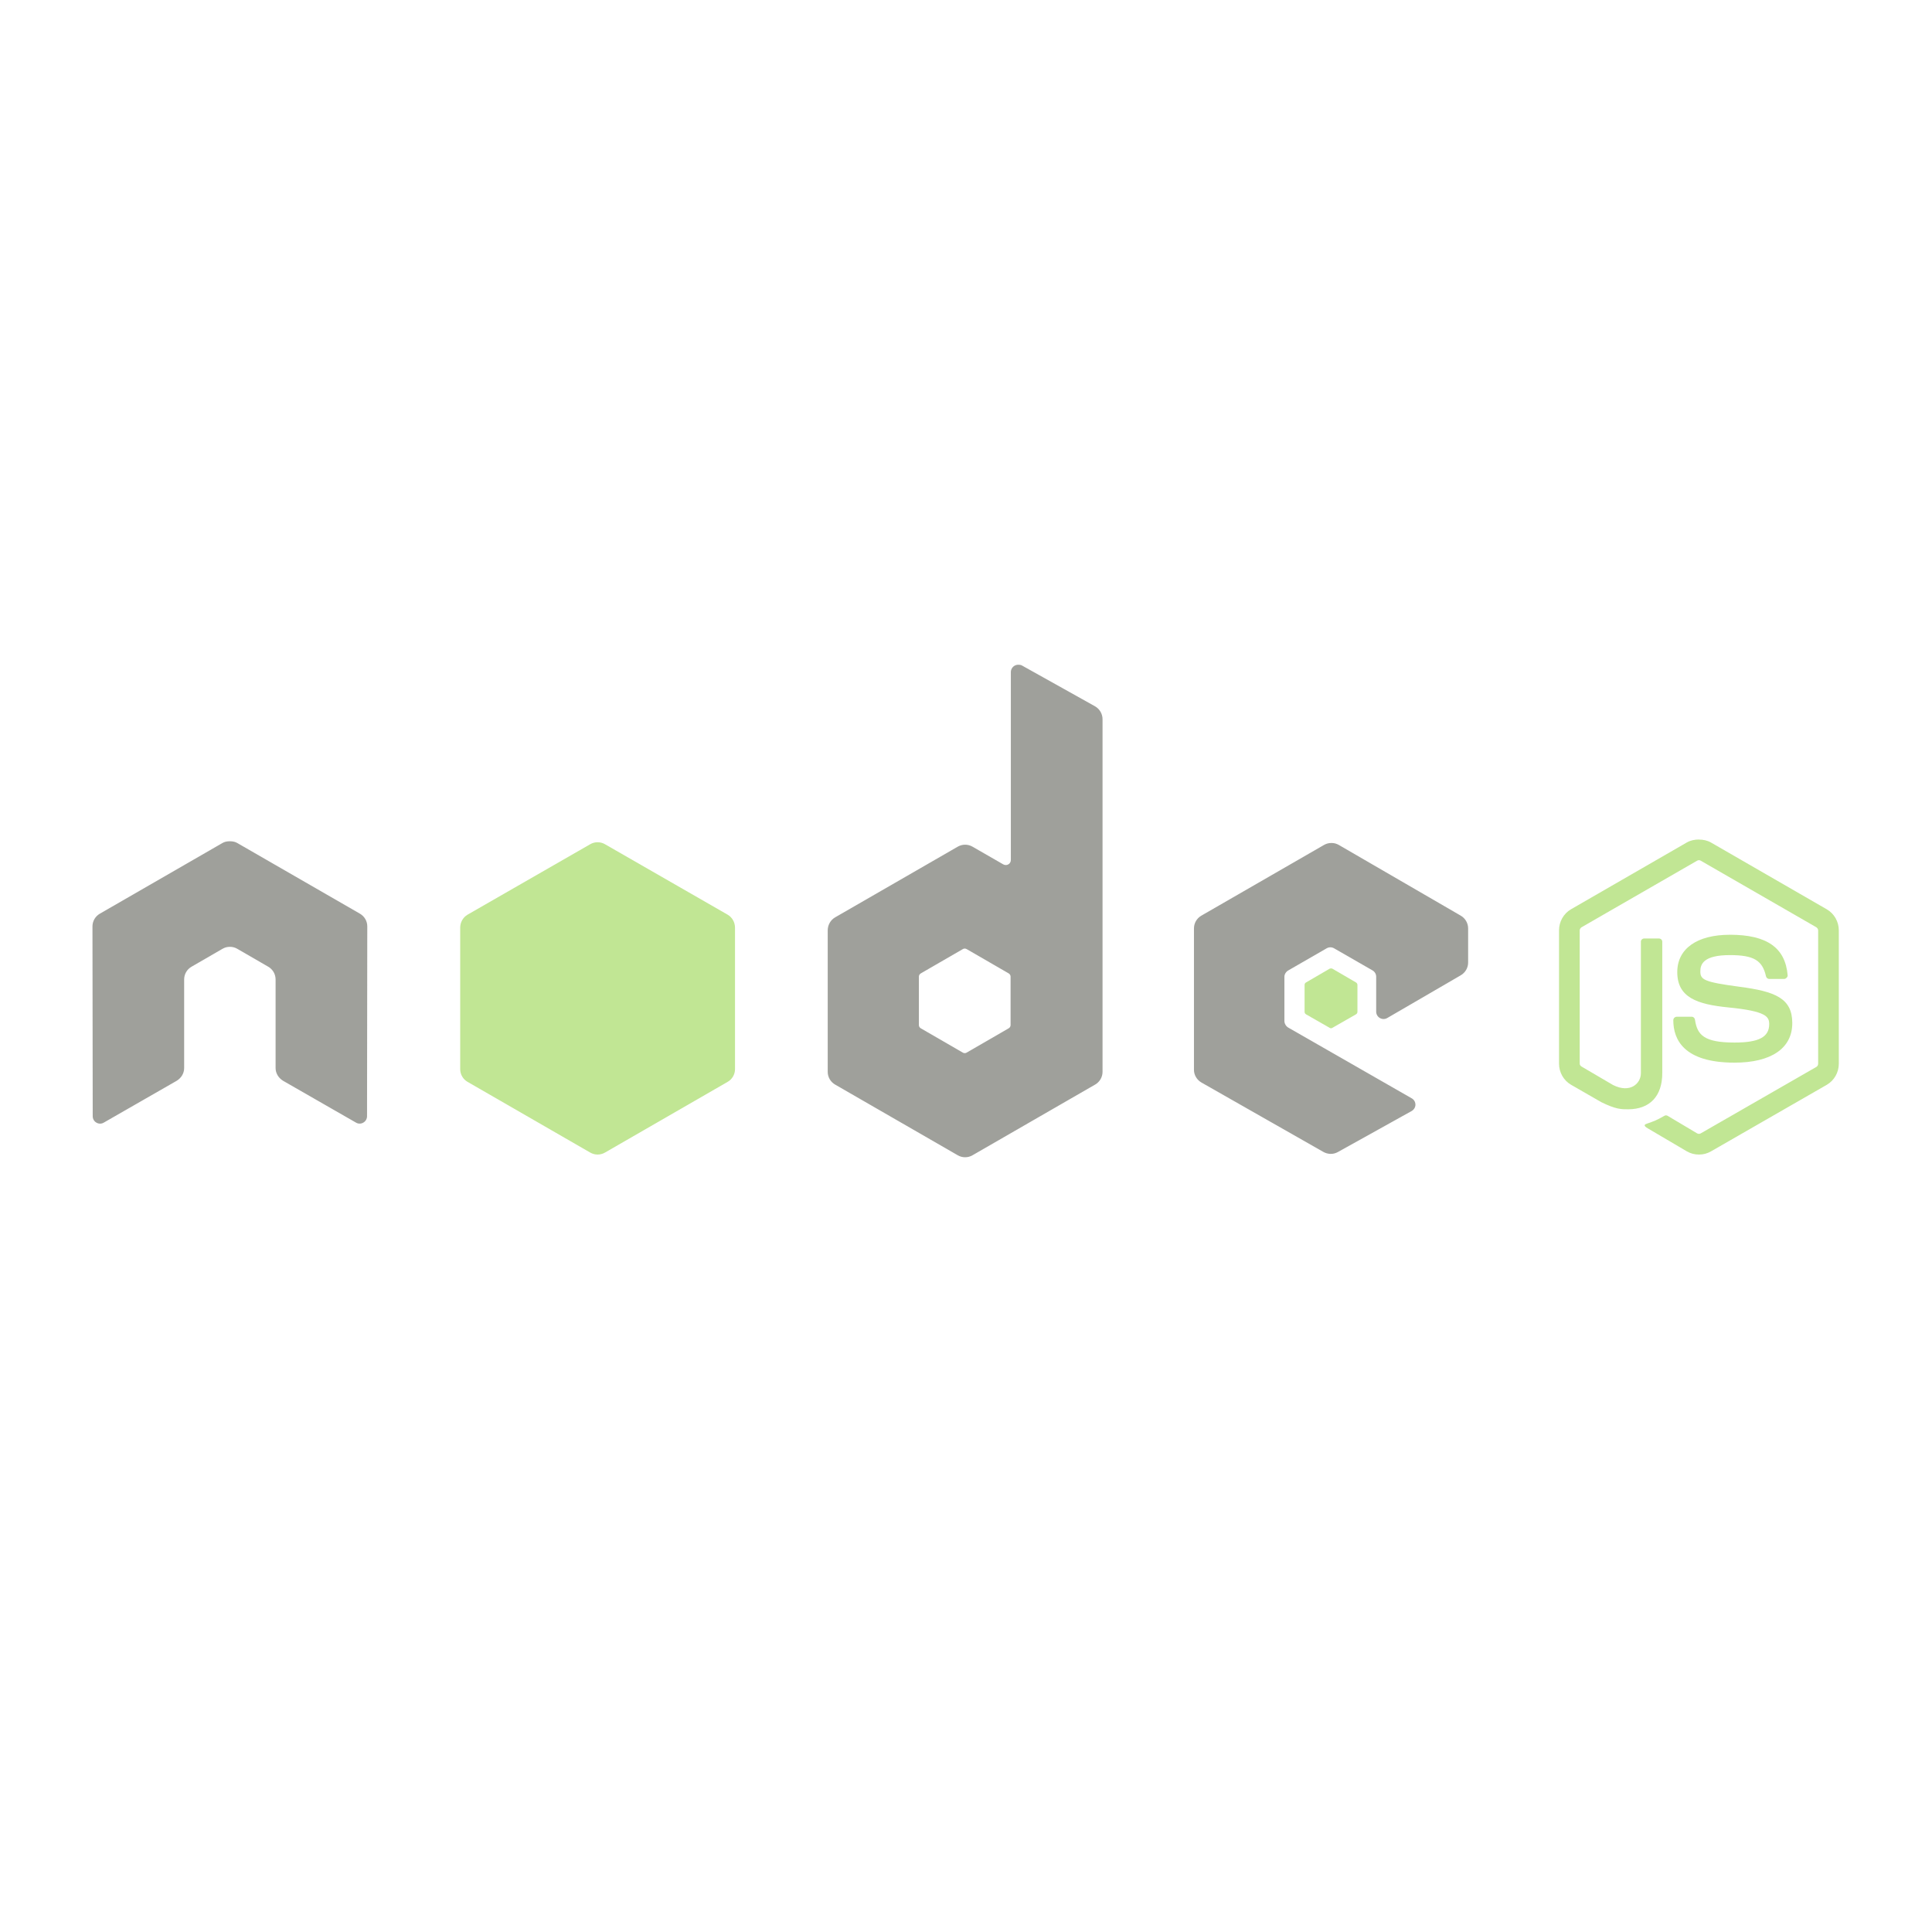 <svg xmlns="http://www.w3.org/2000/svg" xmlns:xlink="http://www.w3.org/1999/xlink" width="1080" zoomAndPan="magnify" viewBox="0 0 810 810" height="1080" preserveAspectRatio="xMidYMid meet" version="1.0"><defs><filter x="0%" y="0%" width="100%" height="100%" id="eaea7d704d"><feColorMatrix values="0 0 0 0 1 0 0 0 0 1 0 0 0 0 1 0 0 0 1 0" color-interpolation-filters="sRGB"/></filter><mask id="9d1d0ed4f7"><g filter="url(#eaea7d704d)"><rect x="-81" width="972" fill="#000000" y="-81" height="972" fill-opacity="0.5"/></g></mask><clipPath id="e44355ae09"><path d="M 4 0.699 L 582 0.699 L 582 207.699 L 4 207.699 Z M 4 0.699 " clip-rule="nonzero"/></clipPath><clipPath id="ee02d638fa"><rect x="0" width="742" y="0" height="209"/></clipPath></defs><g mask="url(#9d1d0ed4f7)"><g transform="matrix(1, 0, 0, 1, 34, 278)"><g clip-path="url(#ee02d638fa)"><path fill="#83cd29" d="M 678.27 73.969 C 676.488 73.969 674.754 74.336 673.219 75.203 L 624.68 103.199 C 621.535 105.008 619.629 108.422 619.629 112.051 L 619.629 167.945 C 619.629 171.574 621.535 174.984 624.68 176.797 L 637.355 184.09 C 643.516 187.125 645.785 187.074 648.59 187.074 C 657.707 187.074 662.914 181.551 662.914 171.945 L 662.914 116.797 C 662.914 116.02 662.238 115.461 661.469 115.461 L 655.391 115.461 C 654.609 115.461 653.949 116.035 653.949 116.797 L 653.949 171.969 C 653.949 176.227 649.508 180.508 642.301 176.91 L 629.125 169.191 C 628.66 168.938 628.301 168.477 628.301 167.957 L 628.301 112.062 C 628.301 111.535 628.652 110.992 629.125 110.727 L 677.562 82.828 C 678.02 82.57 678.559 82.57 679.008 82.828 L 727.445 110.727 C 727.906 111 728.27 111.516 728.27 112.062 L 728.27 167.957 C 728.27 168.488 728.004 169.035 727.547 169.293 L 679.008 197.191 C 678.578 197.438 678.004 197.438 677.566 197.191 L 665.094 189.777 C 664.723 189.562 664.215 189.578 663.859 189.777 C 660.418 191.727 659.77 191.953 656.543 193.074 C 655.746 193.348 654.535 193.777 656.953 195.133 L 673.238 204.719 C 674.789 205.613 676.516 206.055 678.289 206.055 C 680.086 206.055 681.789 205.625 683.34 204.719 L 731.879 176.82 C 735.023 174.996 736.93 171.598 736.93 167.969 L 736.93 112.078 C 736.93 108.445 735.023 105.039 731.879 103.227 L 683.34 75.23 C 681.816 74.363 680.074 73.996 678.289 73.996 Z M 691.258 113.906 C 677.434 113.906 669.203 119.781 669.203 129.551 C 669.203 140.137 677.371 143.062 690.637 144.371 C 706.508 145.926 707.746 148.254 707.746 151.371 C 707.746 156.785 703.426 159.094 693.215 159.094 C 680.387 159.094 677.566 155.895 676.621 149.508 C 676.512 148.824 675.984 148.273 675.285 148.273 L 668.98 148.273 C 668.789 148.277 668.609 148.316 668.434 148.391 C 668.258 148.465 668.105 148.57 667.969 148.703 C 667.836 148.84 667.73 148.992 667.656 149.168 C 667.582 149.34 667.543 149.523 667.539 149.715 C 667.539 157.871 671.98 167.52 693.203 167.52 C 708.562 167.52 717.422 161.512 717.422 150.949 C 717.422 140.504 710.266 137.684 695.367 135.711 C 680.324 133.711 678.875 132.75 678.875 129.227 C 678.875 126.32 680.094 122.434 691.242 122.434 C 701.203 122.434 704.883 124.578 706.395 131.285 C 706.527 131.914 707.082 132.43 707.734 132.43 L 714.035 132.43 C 714.422 132.43 714.797 132.191 715.066 131.914 C 715.332 131.617 715.516 131.285 715.48 130.883 C 714.504 119.332 706.793 113.898 691.262 113.898 Z M 691.258 113.906 " fill-opacity="1" fill-rule="nonzero"/><g clip-path="url(#e44355ae09)"><path fill="#404137" d="M 392.891 0.699 C 392.34 0.699 391.824 0.836 391.348 1.109 C 390.871 1.391 390.496 1.766 390.219 2.246 C 389.941 2.723 389.805 3.238 389.801 3.789 L 389.801 82.527 C 389.801 83.301 389.441 83.992 388.77 84.383 C 388.438 84.578 388.074 84.676 387.688 84.676 C 387.301 84.676 386.941 84.578 386.605 84.383 L 373.723 76.973 C 373.254 76.699 372.754 76.492 372.23 76.352 C 371.707 76.211 371.172 76.141 370.629 76.141 C 370.09 76.141 369.555 76.211 369.031 76.352 C 368.508 76.492 368.008 76.699 367.539 76.973 L 316.117 106.613 C 314.195 107.723 313.023 109.852 313.023 112.07 L 313.023 171.355 C 313.02 171.898 313.09 172.434 313.23 172.957 C 313.371 173.48 313.578 173.977 313.848 174.445 C 314.121 174.918 314.449 175.344 314.832 175.727 C 315.215 176.109 315.645 176.438 316.113 176.707 L 367.543 206.352 C 368.012 206.625 368.508 206.832 369.031 206.973 C 369.559 207.113 370.09 207.184 370.633 207.184 C 371.176 207.184 371.711 207.113 372.234 206.973 C 372.758 206.832 373.258 206.625 373.727 206.352 L 425.152 176.707 C 425.625 176.438 426.051 176.109 426.434 175.727 C 426.82 175.344 427.148 174.918 427.418 174.445 C 427.691 173.977 427.895 173.48 428.035 172.957 C 428.176 172.434 428.246 171.898 428.246 171.355 L 428.246 23.551 C 428.246 21.301 427.016 19.191 425.051 18.094 L 394.441 1 C 393.961 0.734 393.426 0.688 392.895 0.691 Z M 62.066 74.707 C 61.082 74.746 60.164 74.914 59.281 75.426 L 7.855 105.07 C 7.383 105.34 6.957 105.668 6.574 106.051 C 6.188 106.434 5.859 106.859 5.59 107.328 C 5.316 107.801 5.113 108.297 4.973 108.82 C 4.832 109.344 4.762 109.879 4.766 110.422 L 4.871 189.988 C 4.871 191.094 5.441 192.121 6.418 192.664 C 7.371 193.234 8.555 193.234 9.508 192.664 L 40.012 175.164 C 41.945 174.02 43.207 172.023 43.207 169.812 L 43.207 132.652 C 43.207 130.434 44.375 128.402 46.301 127.301 L 59.289 119.789 C 60.242 119.234 61.273 118.957 62.379 118.965 C 63.484 118.957 64.516 119.234 65.473 119.789 L 78.453 127.297 C 80.375 128.398 81.543 130.434 81.543 132.648 L 81.543 169.805 C 81.543 172.016 82.832 174.027 84.738 175.156 L 115.242 192.656 C 116.203 193.227 117.383 193.227 118.336 192.656 C 119.281 192.109 119.883 191.086 119.883 189.98 L 119.984 110.414 C 119.988 109.871 119.918 109.34 119.781 108.812 C 119.641 108.289 119.438 107.793 119.164 107.32 C 118.891 106.852 118.562 106.426 118.18 106.043 C 117.793 105.66 117.363 105.332 116.895 105.062 L 65.469 75.43 C 64.598 74.922 63.672 74.75 62.684 74.711 L 62.066 74.711 Z M 524.188 75.426 C 523.082 75.422 522.051 75.699 521.094 76.25 L 469.668 105.895 C 467.746 107.004 466.574 109.031 466.574 111.246 L 466.574 170.531 C 466.574 172.762 467.828 174.781 469.766 175.883 L 520.781 204.922 C 522.664 205.996 524.965 206.078 526.863 205.023 L 557.781 187.832 C 558.762 187.289 559.426 186.273 559.426 185.16 C 559.43 184.043 558.852 183.039 557.879 182.484 L 506.141 152.84 C 505.176 152.285 504.496 151.168 504.496 150.059 L 504.496 131.52 C 504.496 130.41 505.184 129.395 506.141 128.844 L 522.219 119.578 C 523.176 119.027 524.352 119.027 525.312 119.578 L 541.43 128.844 C 541.906 129.117 542.285 129.496 542.562 129.973 C 542.836 130.453 542.977 130.969 542.973 131.52 L 542.973 146.137 C 542.973 146.688 543.109 147.203 543.387 147.68 C 543.664 148.16 544.039 148.535 544.52 148.809 C 545.484 149.367 546.652 149.367 547.613 148.809 L 578.426 130.898 C 580.336 129.789 581.52 127.758 581.52 125.551 L 581.52 111.242 C 581.52 110.703 581.449 110.168 581.309 109.645 C 581.168 109.121 580.961 108.625 580.691 108.152 C 580.418 107.684 580.09 107.258 579.707 106.875 C 579.324 106.492 578.895 106.164 578.426 105.891 L 527.309 76.246 C 526.352 75.695 525.32 75.418 524.215 75.422 Z M 370.418 119.688 C 370.711 119.688 370.984 119.754 371.242 119.895 L 388.867 130.082 C 389.344 130.359 389.691 130.871 389.691 131.422 L 389.691 151.801 C 389.691 152.355 389.348 152.863 388.867 153.137 L 371.242 163.328 C 370.762 163.602 370.176 163.602 369.695 163.328 L 352.074 153.137 C 351.594 152.863 351.25 152.352 351.25 151.801 L 351.25 131.426 C 351.25 130.875 351.594 130.367 352.074 130.09 L 369.695 119.898 C 369.938 119.762 370.148 119.695 370.418 119.695 Z M 370.418 119.688 " fill-opacity="1" fill-rule="nonzero"/></g><path fill="#83cd29" d="M 216.551 75.117 C 215.445 75.113 214.414 75.391 213.457 75.941 L 162.027 105.48 C 160.105 106.59 158.938 108.723 158.938 110.938 L 158.938 170.223 C 158.934 170.766 159.004 171.301 159.145 171.824 C 159.285 172.348 159.488 172.844 159.762 173.312 C 160.031 173.785 160.359 174.211 160.746 174.594 C 161.129 174.977 161.559 175.305 162.027 175.574 L 213.457 205.219 C 213.926 205.488 214.422 205.695 214.945 205.836 C 215.473 205.98 216.004 206.051 216.547 206.051 C 217.09 206.051 217.625 205.98 218.148 205.836 C 218.672 205.695 219.168 205.488 219.641 205.219 L 271.066 175.574 C 271.539 175.305 271.965 174.977 272.348 174.594 C 272.734 174.211 273.062 173.781 273.332 173.312 C 273.605 172.844 273.809 172.348 273.949 171.82 C 274.09 171.297 274.16 170.766 274.16 170.223 L 274.16 110.938 C 274.16 108.723 272.992 106.59 271.066 105.484 L 219.637 75.941 C 218.68 75.391 217.648 75.113 216.543 75.117 Z M 524.086 128.023 C 523.883 128.023 523.652 128.023 523.469 128.121 L 513.574 133.887 C 513.168 134.113 512.965 134.457 512.953 134.918 L 512.953 146.238 C 512.953 146.668 513.203 147.055 513.574 147.27 L 523.469 152.93 C 523.844 153.164 524.223 153.164 524.598 152.93 L 534.492 147.27 C 534.859 147.059 535.113 146.668 535.113 146.238 L 535.113 134.918 C 535.113 134.492 534.859 134.102 534.492 133.887 L 524.598 128.121 C 524.414 128.012 524.289 128.02 524.082 128.02 Z M 524.086 128.023 " fill-opacity="1" fill-rule="nonzero"/></g></g></g></svg>